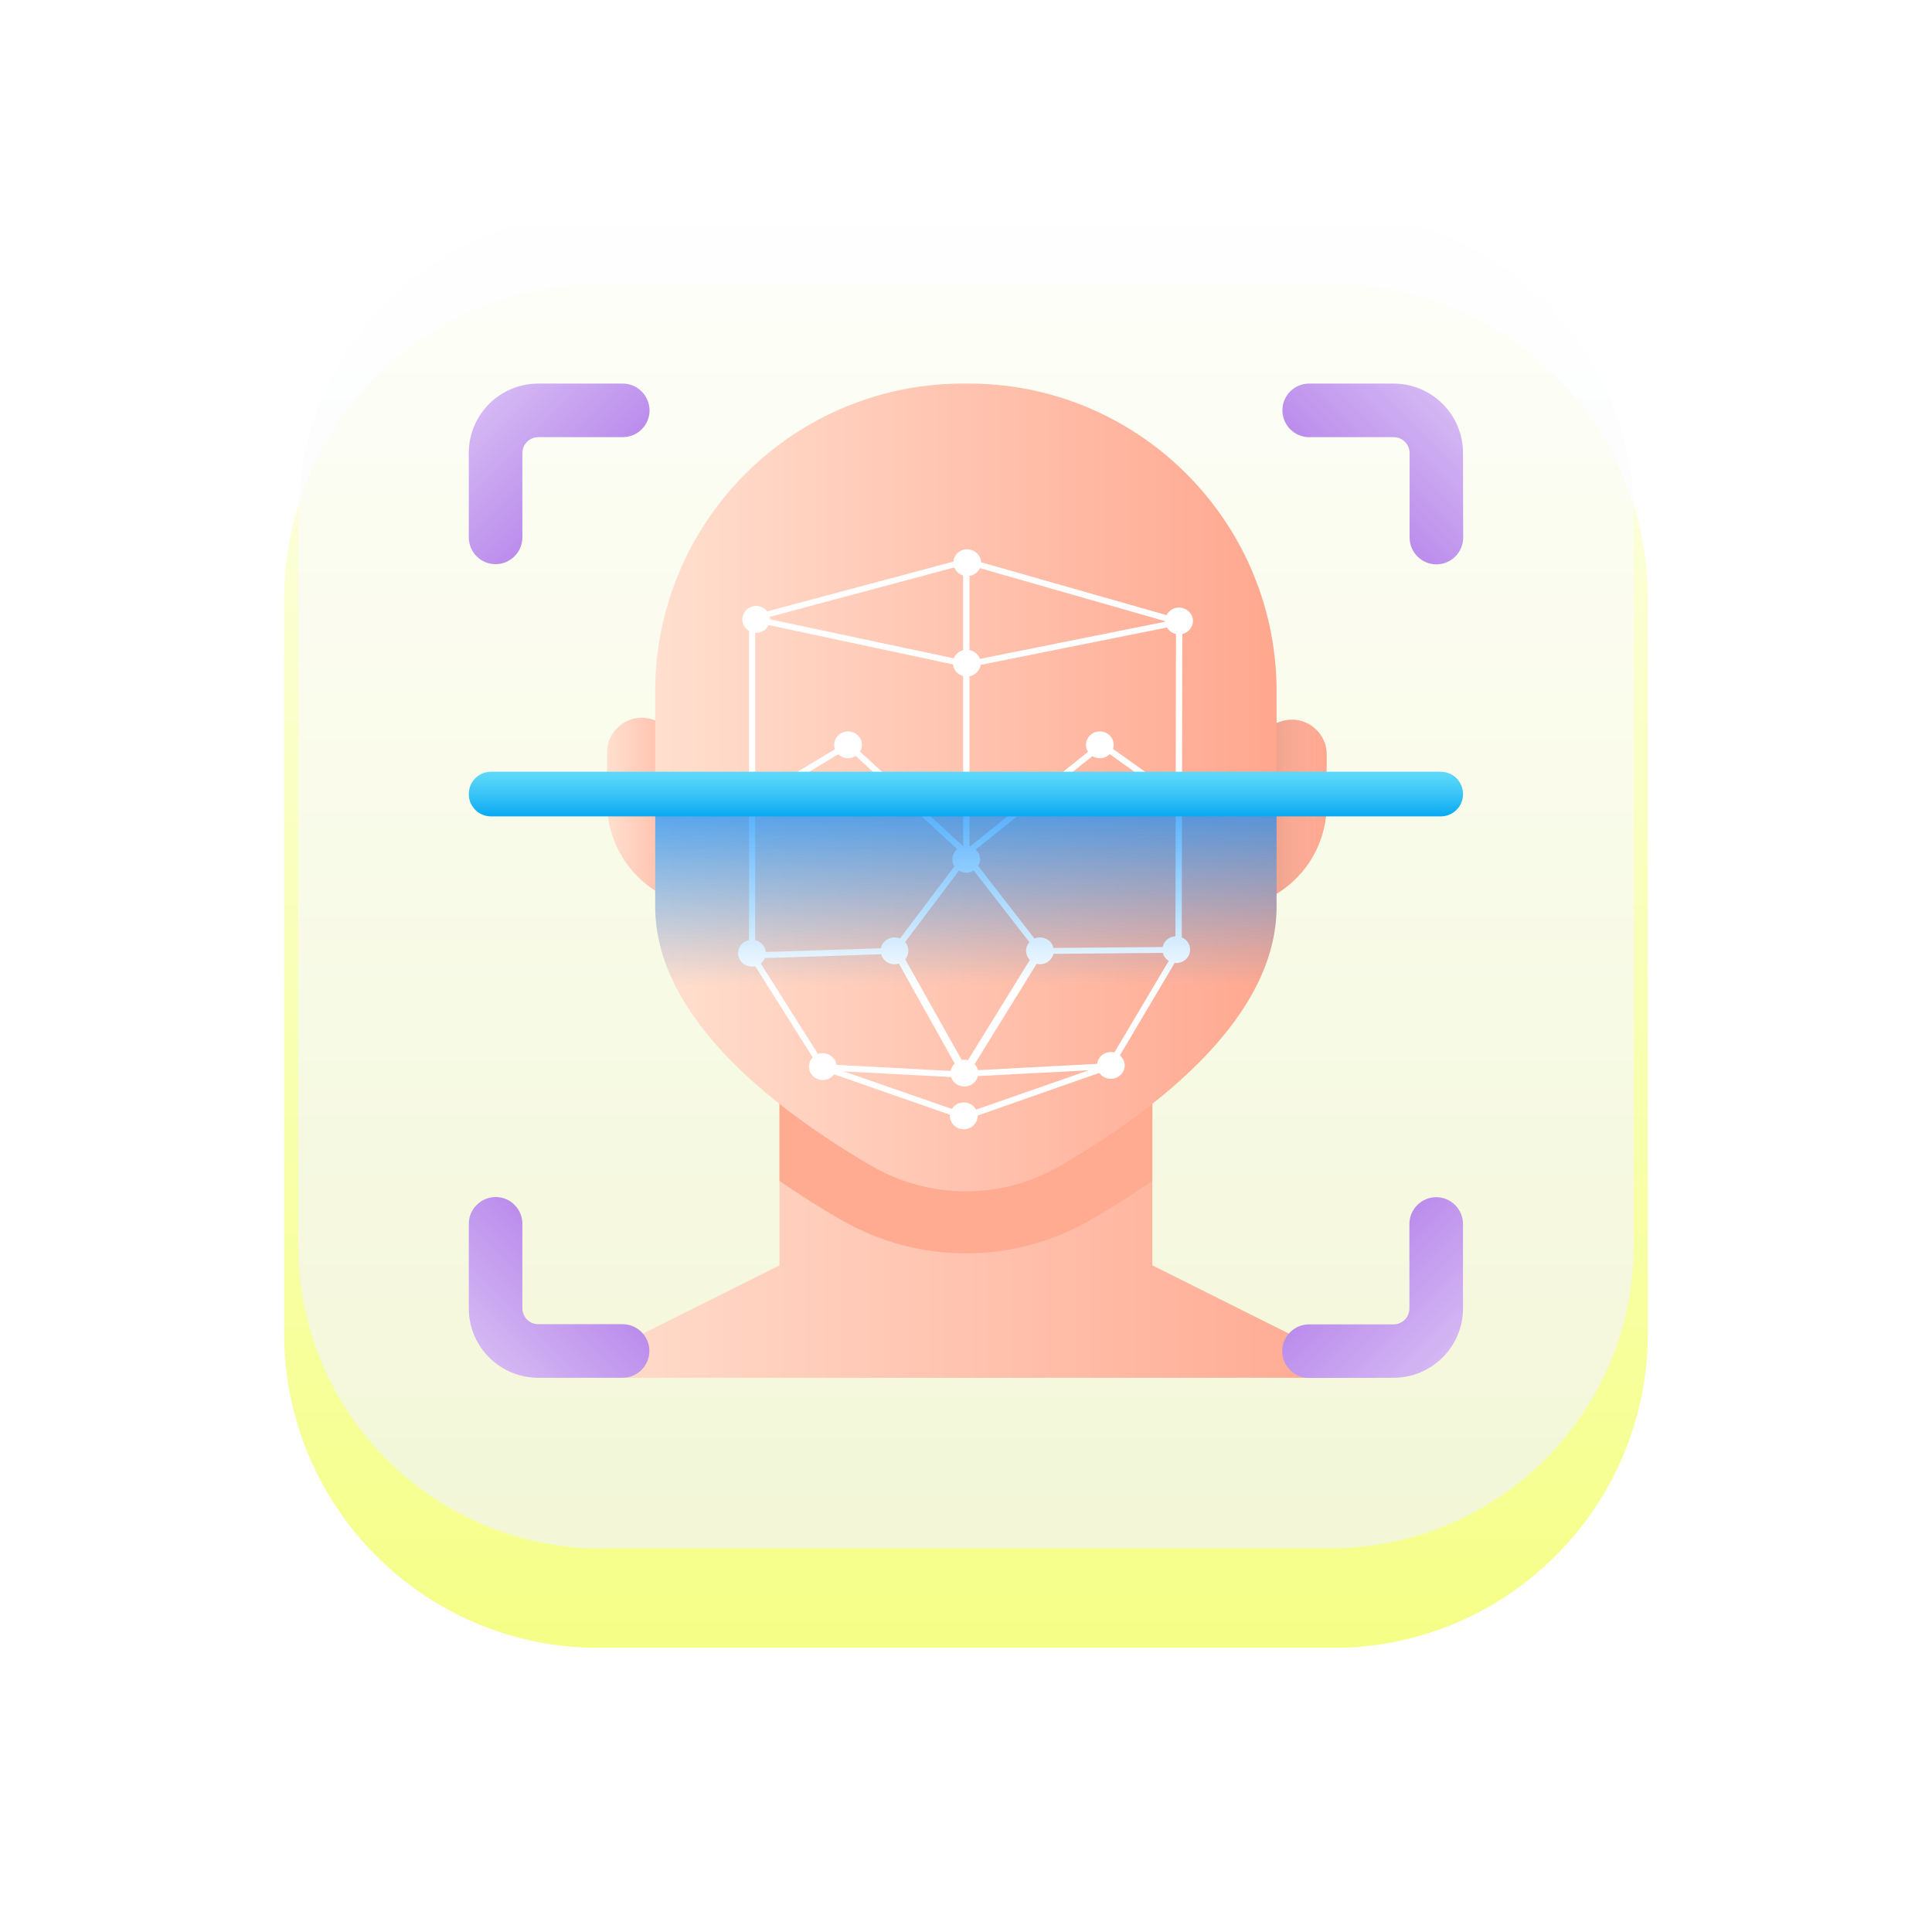 <svg width="272" height="272" viewBox="0 0 272 272" fill="none" xmlns="http://www.w3.org/2000/svg">
<g filter="url(#filter0_d_62_365)">
<path d="M232 72.334V175.666C232 200.159 212.162 220 187.675 220H84.325C59.837 220.037 40 200.196 40 175.704V72.334C40 47.841 59.837 28 84.325 28H187.638C212.163 28 232 47.841 232 72.334Z" fill="url(#paint0_linear_62_365)"/>
</g>
<path opacity="0.7" d="M84.598 218C61.098 218 42 198.902 42 175.402V72.598C42 49.098 61.098 30 84.598 30H187.364C210.902 30 230 49.098 230 72.598V175.364C230 198.864 210.902 217.963 187.402 217.963H84.598V218Z" fill="url(#paint1_linear_62_365)"/>
<path d="M172.099 128.744L176.746 127.213C182.733 125.218 186.78 119.613 186.78 113.298V106.218C186.78 102.882 183.526 100.531 180.355 101.57L172.126 104.304V128.744H172.099Z" fill="url(#paint2_linear_62_365)"/>
<path d="M172.099 128.744L176.746 127.213C182.733 125.218 186.78 119.613 186.78 113.298V106.218C186.78 102.882 183.526 100.531 180.355 101.57L172.126 104.304V128.744H172.099Z" fill="url(#paint3_linear_62_365)"/>
<path d="M100.118 128.471L95.47 126.94C89.511 124.944 85.465 119.34 85.465 113.025V105.944C85.465 102.609 88.745 100.258 91.889 101.297L100.118 104.031V128.471Z" fill="url(#paint4_linear_62_365)"/>
<path d="M193.887 193.973L162.23 178.144V150.232H109.741V178.144L78.083 193.973H193.887Z" fill="url(#paint5_linear_62_365)"/>
<path d="M109.741 166.252C112.42 168.111 115.29 169.943 118.38 171.72C129.26 178.035 142.711 178.035 153.591 171.72C156.68 169.943 159.551 168.111 162.23 166.252V150.232H109.741V166.252Z" fill="#FFAB91"/>
<path d="M135.985 167.728C131.338 167.728 126.772 166.498 122.754 164.174C108.866 156.082 92.245 143.179 92.245 127.623V96.868C92.518 72.975 112.092 53.783 135.985 54.002C159.879 53.783 179.453 72.975 179.726 96.868V127.623C179.726 143.179 163.105 156.082 149.19 164.174C145.198 166.498 140.633 167.728 135.985 167.728Z" fill="url(#paint6_linear_62_365)"/>
<path d="M75.787 54.002C70.374 54.002 66 58.376 66 63.789V75.654C66 77.759 67.695 79.426 69.773 79.426C71.85 79.426 73.545 77.731 73.545 75.654V63.789C73.545 62.531 74.557 61.547 75.787 61.547H87.679C89.757 61.547 91.452 59.852 91.452 57.775C91.424 55.697 89.757 54.002 87.679 54.002H75.787Z" fill="url(#paint7_linear_62_365)"/>
<path d="M196.184 193.973C201.597 193.973 205.971 189.599 205.971 184.186V172.321C205.971 170.243 204.276 168.548 202.198 168.548C200.121 168.548 198.426 170.243 198.426 172.321V184.213C198.426 185.47 197.414 186.455 196.184 186.455H184.292C182.214 186.455 180.519 188.15 180.519 190.227C180.519 192.305 182.214 194 184.292 194L196.184 193.973Z" fill="url(#paint8_linear_62_365)"/>
<path d="M205.971 63.789C205.971 58.376 201.597 54.002 196.184 54.002H184.319C182.214 54.002 180.546 55.697 180.546 57.775C180.546 59.852 182.241 61.547 184.319 61.547H196.211C197.469 61.547 198.453 62.559 198.453 63.789V75.681C198.453 77.759 200.148 79.454 202.225 79.454C204.303 79.454 205.998 77.759 205.998 75.681L205.971 63.789Z" fill="url(#paint9_linear_62_365)"/>
<path d="M66 184.186C66 189.599 70.374 193.973 75.787 193.973H87.652C89.729 193.973 91.424 192.278 91.424 190.2C91.424 188.122 89.729 186.427 87.652 186.427H75.787C74.529 186.427 73.545 185.416 73.545 184.186V172.294C73.545 170.216 71.85 168.521 69.773 168.521C67.695 168.548 66 170.216 66 172.294V184.186Z" fill="url(#paint10_linear_62_365)"/>
<path d="M136.029 79.438L165.567 87.894L165.481 133.584L165.08 133.806H166.37L166.456 87.561C166.456 87.367 166.342 87.201 166.141 87.145L136.172 78.606C136.086 78.578 136 78.578 135.943 78.606L105.773 86.674C105.572 86.729 105.458 86.896 105.458 87.09V134.388H106.519L106.318 134.277V87.395L136.029 79.438Z" fill="white"/>
<path d="M135.856 151.744L115.552 150.663L105.515 134.748L106.26 134.305L116.068 149.831L135.885 150.884L135.856 151.744Z" fill="white"/>
<path d="M136.2 151.577C135.971 151.577 135.77 151.411 135.77 151.189C135.77 150.968 135.942 150.746 136.172 150.746L155.988 149.692L165.223 134.139L146.381 134.305C146.152 134.305 145.951 134.111 145.951 133.889C145.951 133.667 146.152 133.473 146.381 133.473L165.968 133.307C166.14 133.307 166.284 133.39 166.341 133.529C166.427 133.667 166.427 133.834 166.341 133.944L156.648 150.302C156.562 150.413 156.447 150.496 156.304 150.524L136.2 151.577C136.229 151.577 136.229 151.577 136.2 151.577Z" fill="white"/>
<path d="M126.306 134.111L125.589 133.612L135.598 120.331V78.994H136.487V120.609L136.401 120.72L126.306 134.111Z" fill="white"/>
<path d="M146.066 134.111L135.684 120.747L136.401 120.221L146.783 133.612L146.066 134.111Z" fill="white"/>
<path d="M136.258 93.965H136.143L105.773 87.478L105.973 86.674L136.258 93.106L165.94 87.145L166.112 87.977L136.258 93.965Z" fill="white"/>
<path d="M135.741 120.443L119.337 105.388L106.461 113.151L106.002 112.43L119.452 104.334L119.71 104.556L136.344 119.833L135.741 120.443Z" fill="white"/>
<path d="M135.856 157.677L135.684 157.622L115.667 150.635L115.954 149.859L135.856 156.762L156.132 149.692L156.419 150.469L135.856 157.677Z" fill="white"/>
<path d="M137.979 120.969C137.979 121.996 137.119 122.855 136.029 122.855C134.967 122.855 134.078 122.023 134.078 120.969C134.078 119.943 134.939 119.084 136.029 119.084C137.09 119.112 137.979 119.943 137.979 120.969Z" fill="white"/>
<path d="M138.065 93.356C138.065 94.382 137.205 95.241 136.115 95.241C135.054 95.241 134.164 94.409 134.164 93.356C134.164 92.33 135.025 91.47 136.115 91.47C137.176 91.498 138.065 92.33 138.065 93.356Z" fill="white"/>
<path d="M138.123 79.216C138.123 80.242 137.262 81.102 136.172 81.102C135.111 81.102 134.222 80.27 134.222 79.216C134.222 78.19 135.082 77.33 136.172 77.33C137.233 77.358 138.123 78.19 138.123 79.216Z" fill="white"/>
<path d="M167.948 87.422C167.948 88.448 167.088 89.308 165.998 89.308C164.936 89.308 164.047 88.476 164.047 87.422C164.047 86.396 164.908 85.537 165.998 85.537C167.088 85.564 167.948 86.396 167.948 87.422Z" fill="white"/>
<path d="M168.063 112.708C168.063 113.734 167.202 114.593 166.112 114.593C165.051 114.593 164.162 113.761 164.162 112.708C164.162 111.681 165.022 110.822 166.112 110.822C167.202 110.822 168.063 111.654 168.063 112.708Z" fill="white"/>
<path d="M156.792 104.861C156.792 105.887 155.932 106.747 154.842 106.747C153.78 106.747 152.891 105.915 152.891 104.861C152.891 103.835 153.752 102.976 154.842 102.976C155.903 102.976 156.792 103.808 156.792 104.861Z" fill="white"/>
<path d="M121.346 104.861C121.346 105.887 120.485 106.747 119.395 106.747C118.334 106.747 117.445 105.915 117.445 104.861C117.445 103.835 118.305 102.976 119.395 102.976C120.457 102.976 121.346 103.808 121.346 104.861Z" fill="white"/>
<path d="M148.361 133.862C148.361 134.888 147.5 135.747 146.41 135.747C145.349 135.747 144.46 134.915 144.46 133.862C144.46 132.836 145.32 131.976 146.41 131.976C147.5 131.976 148.361 132.808 148.361 133.862Z" fill="white"/>
<path d="M167.547 133.695C167.547 134.721 166.686 135.581 165.596 135.581C164.535 135.581 163.646 134.749 163.646 133.695C163.646 132.669 164.506 131.81 165.596 131.81C166.686 131.81 167.547 132.669 167.547 133.695Z" fill="white"/>
<path d="M127.885 133.862C127.885 134.888 127.024 135.747 125.934 135.747C124.873 135.747 123.984 134.915 123.984 133.862C123.984 132.836 124.844 131.976 125.934 131.976C127.024 131.976 127.885 132.808 127.885 133.862Z" fill="white"/>
<path d="M107.81 134.194C107.81 135.22 106.949 136.08 105.859 136.08C104.798 136.08 103.909 135.248 103.909 134.194C103.909 133.168 104.769 132.309 105.859 132.309C106.949 132.309 107.81 133.141 107.81 134.194Z" fill="white"/>
<path d="M137.721 151.079C137.721 152.105 136.861 152.964 135.771 152.964C134.709 152.964 133.82 152.133 133.82 151.079C133.82 150.053 134.681 149.193 135.771 149.193C136.861 149.193 137.721 150.053 137.721 151.079Z" fill="white"/>
<path d="M158.341 149.997C158.341 151.023 157.48 151.883 156.39 151.883C155.329 151.883 154.44 151.051 154.44 149.997C154.44 148.971 155.3 148.112 156.39 148.112C157.48 148.139 158.341 148.971 158.341 149.997Z" fill="white"/>
<path d="M137.635 157.095C137.635 158.121 136.775 158.981 135.685 158.981C134.623 158.981 133.734 158.149 133.734 157.095C133.734 156.069 134.595 155.209 135.685 155.209C136.775 155.209 137.635 156.069 137.635 157.095Z" fill="white"/>
<path d="M117.79 150.164C117.79 151.19 116.929 152.05 115.839 152.05C114.778 152.05 113.889 151.218 113.889 150.164C113.889 149.138 114.749 148.278 115.839 148.278C116.929 148.306 117.79 149.138 117.79 150.164Z" fill="white"/>
<path d="M108.154 112.791C108.154 113.817 107.293 114.676 106.203 114.676C105.142 114.676 104.253 113.845 104.253 112.791C104.253 111.765 105.113 110.905 106.203 110.905C107.293 110.905 108.154 111.737 108.154 112.791Z" fill="white"/>
<path d="M108.412 87.201C108.412 88.227 107.551 89.086 106.461 89.086C105.4 89.086 104.511 88.254 104.511 87.201C104.511 86.175 105.371 85.315 106.461 85.315C107.523 85.315 108.412 86.147 108.412 87.201Z" fill="white"/>
<path d="M165.424 112.735H166.685L166.771 112.624L155.386 104.501L155.099 104.307L135.77 119.805L136.315 120.442L155.128 105.388L165.424 112.735Z" fill="white"/>
<path d="M124.672 133.113L124.987 133.473L105.859 134.083L105.888 134.943L126.909 134.249L125.848 133.113H124.672Z" fill="white"/>
<path d="M135.77 152.16L125.819 134.36L126.765 133.861L135.828 149.997L145.951 133.584L146.897 134.139L135.77 152.16Z" fill="white"/>
<path d="M92.245 114.72V127.623C92.245 143.179 108.866 156.082 122.754 164.174C126.772 166.498 131.338 167.728 135.985 167.728C140.633 167.728 145.198 166.498 149.19 164.174C163.105 156.082 179.726 143.179 179.726 127.623V114.72H92.245Z" fill="url(#paint11_linear_62_365)"/>
<path d="M69.144 114.938H202.827C204.577 114.938 205.971 113.544 205.971 111.795C205.971 110.045 204.577 108.651 202.827 108.651H69.144C67.394 108.651 66 110.045 66 111.795C66 113.544 67.394 114.938 69.144 114.938Z" fill="url(#paint12_linear_62_365)"/>
<defs>
<filter id="filter0_d_62_365" x="0" y="0" width="272" height="272" filterUnits="userSpaceOnUse" color-interpolation-filters="sRGB">
<feFlood flood-opacity="0" result="BackgroundImageFix"/>
<feColorMatrix in="SourceAlpha" type="matrix" values="0 0 0 0 0 0 0 0 0 0 0 0 0 0 0 0 0 0 127 0" result="hardAlpha"/>
<feOffset dy="12"/>
<feGaussianBlur stdDeviation="20"/>
<feComposite in2="hardAlpha" operator="out"/>
<feColorMatrix type="matrix" values="0 0 0 0 0.596 0 0 0 0 0.635 0 0 0 0 0.702 0 0 0 0.3 0"/>
<feBlend mode="normal" in2="BackgroundImageFix" result="effect1_dropShadow_62_365"/>
<feBlend mode="normal" in="SourceGraphic" in2="effect1_dropShadow_62_365" result="shape"/>
</filter>
<linearGradient id="paint0_linear_62_365" x1="136" y1="29.875" x2="136" y2="221.178" gradientUnits="userSpaceOnUse">
<stop stop-color="#FDFFE7"/>
<stop offset="1" stop-color="#F5FF86"/>
</linearGradient>
<linearGradient id="paint1_linear_62_365" x1="136" y1="31.836" x2="136" y2="219.115" gradientUnits="userSpaceOnUse">
<stop stop-color="white"/>
<stop offset="1" stop-color="#F2F4F7"/>
</linearGradient>
<linearGradient id="paint2_linear_62_365" x1="172.092" y1="115.035" x2="186.752" y2="115.035" gradientUnits="userSpaceOnUse">
<stop stop-color="#FFDFCF"/>
<stop offset="1" stop-color="#FFA78F"/>
</linearGradient>
<linearGradient id="paint3_linear_62_365" x1="172.092" y1="115.035" x2="186.752" y2="115.035" gradientUnits="userSpaceOnUse">
<stop stop-color="#C5715A"/>
<stop offset="1" stop-color="#F89580" stop-opacity="0"/>
</linearGradient>
<linearGradient id="paint4_linear_62_365" x1="85.465" y1="114.762" x2="100.125" y2="114.762" gradientUnits="userSpaceOnUse">
<stop stop-color="#FFDFCF"/>
<stop offset="1" stop-color="#FFA78F"/>
</linearGradient>
<linearGradient id="paint5_linear_62_365" x1="78.091" y1="172.103" x2="193.88" y2="172.103" gradientUnits="userSpaceOnUse">
<stop stop-color="#FFDFCF"/>
<stop offset="1" stop-color="#FFA78F"/>
</linearGradient>
<linearGradient id="paint6_linear_62_365" x1="92.245" y1="110.865" x2="179.726" y2="110.865" gradientUnits="userSpaceOnUse">
<stop stop-color="#FFDFCF"/>
<stop offset="1" stop-color="#FFA78F"/>
</linearGradient>
<linearGradient id="paint7_linear_62_365" x1="60.434" y1="48.436" x2="90.3" y2="78.302" gradientUnits="userSpaceOnUse">
<stop stop-color="#E5D4F8"/>
<stop offset="1" stop-color="#A96FE7"/>
</linearGradient>
<linearGradient id="paint8_linear_62_365" x1="211.551" y1="199.52" x2="181.685" y2="169.654" gradientUnits="userSpaceOnUse">
<stop stop-color="#E5D4F8"/>
<stop offset="1" stop-color="#A96FE7"/>
</linearGradient>
<linearGradient id="paint9_linear_62_365" x1="211.532" y1="48.419" x2="181.666" y2="78.285" gradientUnits="userSpaceOnUse">
<stop stop-color="#E5D4F8"/>
<stop offset="1" stop-color="#A96FE7"/>
</linearGradient>
<linearGradient id="paint10_linear_62_365" x1="60.449" y1="199.537" x2="90.315" y2="169.671" gradientUnits="userSpaceOnUse">
<stop stop-color="#E5D4F8"/>
<stop offset="1" stop-color="#A96FE7"/>
</linearGradient>
<linearGradient id="paint11_linear_62_365" x1="135.985" y1="167.728" x2="135.985" y2="106.416" gradientUnits="userSpaceOnUse">
<stop offset="0.474" stop-color="#0593FC" stop-opacity="0"/>
<stop offset="0.877" stop-color="#0389FC" stop-opacity="0.683"/>
<stop offset="1" stop-color="#0182FC"/>
</linearGradient>
<linearGradient id="paint12_linear_62_365" x1="135.984" y1="108.071" x2="135.984" y2="115.019" gradientUnits="userSpaceOnUse">
<stop stop-color="#62DBFB"/>
<stop offset="0.191" stop-color="#57D5FA"/>
<stop offset="0.523" stop-color="#3BC5F7"/>
<stop offset="0.954" stop-color="#0DABF2"/>
<stop offset="1" stop-color="#08A9F1"/>
</linearGradient>
</defs>
</svg>
